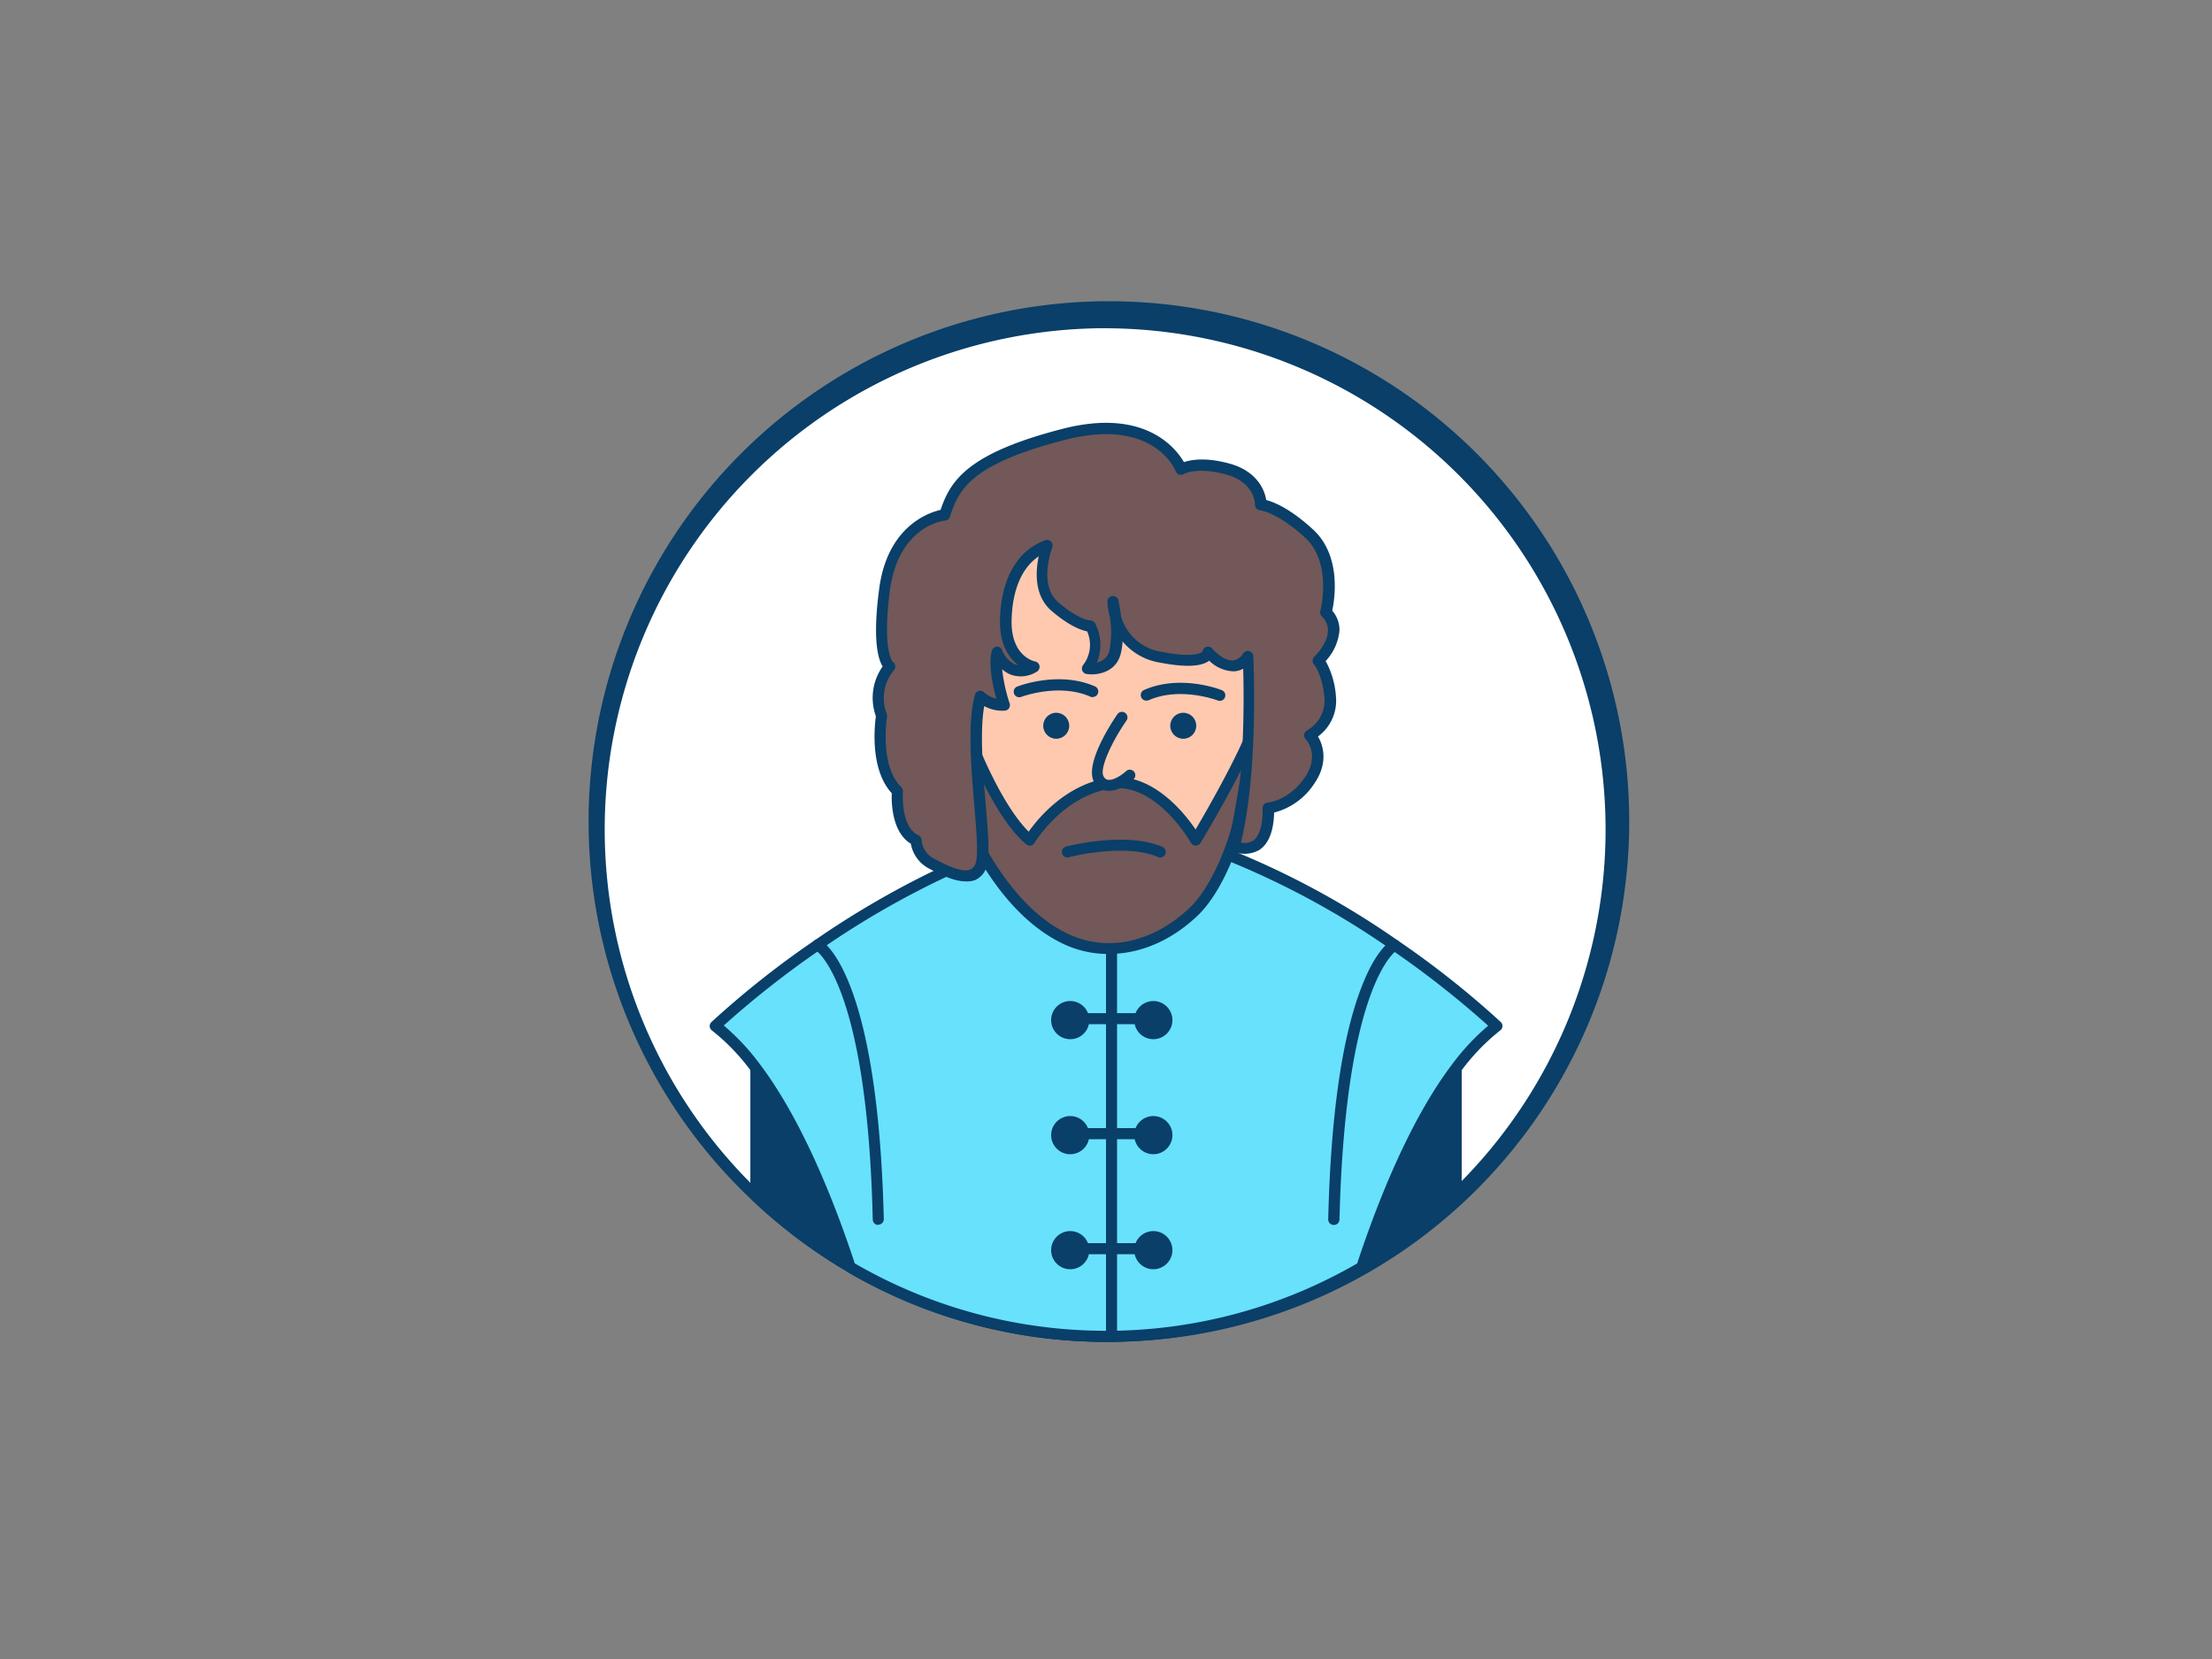 <svg viewBox="0 0 400 300" xmlns="http://www.w3.org/2000/svg"><rect x="0" y="0" width="400" height="300" fill="#808080" stroke="none"/><path d="m291.65 150a91.61 91.61 0 0 1 -90.65 91.64h-1a91.65 91.65 0 1 1 91.65-91.64z" fill="#fff"/><path d="m200 242.65a94.09 94.09 0 1 1 1.05 0zm0-183.3a90.65 90.65 0 1 0 0 181.3h1a90.65 90.65 0 0 0 -1-181.29z" fill="#093f68"/><path d="m263.32 184.21v32.06a92.07 92.07 0 0 1 -17.06 12.86 91.09 91.09 0 0 1 -45.26 12.51h-1a91.58 91.58 0 0 1 -63.32-25.38v-32.05z" fill="#093f68"/><path d="m200 242.65a92.56 92.56 0 0 1 -64-25.65 1 1 0 0 1 -.31-.72v-32.07a1 1 0 0 1 1-1h126.63a1 1 0 0 1 1 1v32.06a1 1 0 0 1 -.31.72 92.53 92.53 0 0 1 -63 25.65zm-62.32-26.81a90.57 90.57 0 0 0 62.32 24.81h1a90.55 90.55 0 0 0 61.31-24.8v-30.64h-124.63z" fill="#093f68"/><path d="m270.66 185.53a38.82 38.82 0 0 0 -7.34 7.63c-7.54 10-13.31 24.53-17.06 36a91.09 91.09 0 0 1 -45.26 12.48h-1a91.19 91.19 0 0 1 -46.26-12.52c-3.75-11.44-9.52-26-17.06-36a38.82 38.82 0 0 0 -7.34-7.63 163.15 163.15 0 0 1 18.51-14.65 161 161 0 0 1 23.28-13.4c2.13-1 4.31-1.93 6.54-2.81l.16-.07 2.26-.86q2.92-1.1 5.92-2l.4-.12a91.92 91.92 0 0 1 13.59-3.06 98.71 98.71 0 0 1 21.61 5.87l.47.18a153.46 153.46 0 0 1 30.07 16.31 163.15 163.15 0 0 1 18.51 14.65z" fill="#68e1fd"/><path d="m200 242.65a92.57 92.57 0 0 1 -46.77-12.65 1 1 0 0 1 -.44-.55c-3.51-10.71-9.29-25.59-16.91-35.68a38.08 38.08 0 0 0 -7.14-7.43 1 1 0 0 1 -.4-.74 1 1 0 0 1 .31-.78 165.16 165.16 0 0 1 18.63-14.75 161.51 161.51 0 0 1 23.43-13.49c2.38-1.09 4.53-2 6.59-2.83l.17-.07c.75-.29 1.51-.59 2.27-.87 1.92-.72 3.93-1.4 6-2l.41-.12a93.4 93.4 0 0 1 13.74-3.11h.28a99.54 99.54 0 0 1 21.83 5.88l.41.16a152.5 152.5 0 0 1 30.34 16.44 165.16 165.16 0 0 1 18.63 14.75 1 1 0 0 1 .31.78 1 1 0 0 1 -.4.74 38.08 38.08 0 0 0 -7.14 7.43c-7.62 10.09-13.4 25-16.91 35.68a1 1 0 0 1 -.44.55 92.54 92.54 0 0 1 -45.72 12.65zm-45.43-14.19a90.61 90.61 0 0 0 45.43 12.19h1a90.52 90.52 0 0 0 44.42-12.18c3.57-10.83 9.4-25.71 17.09-35.9a41.91 41.91 0 0 1 6.6-7.09 171.54 171.54 0 0 0 -17.54-13.77 151.11 151.11 0 0 0 -29.87-16.2l-.47-.18a98.18 98.18 0 0 0 -21.23-5.8 90.11 90.11 0 0 0 -13.3 3l-.42.12c-2 .62-3.95 1.29-5.84 2-.74.27-1.46.55-2.19.83a1.4 1.4 0 0 1 -.27.11c-2 .78-4.09 1.69-6.43 2.77a158.24 158.24 0 0 0 -23.13 13.31 171.54 171.54 0 0 0 -17.54 13.77 41.91 41.91 0 0 1 6.6 7.09c7.69 10.22 13.52 25.1 17.09 35.93z" fill="#093f68"/><path d="m201 242.64a1 1 0 0 1 -1-1v-74.64a1 1 0 0 1 2 0v74.63a1 1 0 0 1 -1 1.01z" fill="#093f68"/><path d="m201.05 167c-13.24 0-24.24-12.2-25.22-28l-2.6-42.2h55.65l-2.6 42.2c-.99 15.81-11.99 28-25.23 28z" fill="#ffc9b0"/><path d="m201 168c-13.7 0-25.21-12.7-26.21-28.9l-2.61-42.2a1 1 0 0 1 .27-.75 1 1 0 0 1 .73-.31h55.65a1 1 0 0 1 .73.31 1 1 0 0 1 .27.75l-2.61 42.2c-.96 16.21-12.47 28.9-26.22 28.9zm-26.72-70.15 2.54 41.15c.94 15.15 11.58 27 24.22 27s23.29-11.87 24.23-27l2.54-41.14z" fill="#093f68"/><path d="m197.61 126.08a1 1 0 0 1 -.41-.09c-5.7-2.53-12.39 0-12.46 0a1 1 0 1 1 -.72-1.86c.3-.12 7.52-2.86 14 0a1 1 0 0 1 -.41 1.91z" fill="#093f68"/><path d="m207.27 126.69a1 1 0 0 1 -.4-1.91c6.48-2.88 13.69-.14 14 0a1 1 0 1 1 -.72 1.86c-.07 0-6.76-2.55-12.46 0a1 1 0 0 1 -.42.05z" fill="#093f68"/><circle cx="191" cy="131.24" fill="#093f68" r="2.35"/><circle cx="213.97" cy="131.24" fill="#093f68" r="2.35"/><path d="m175.5 133.84s4.9 13.17 10.72 18.07c0 0 5.14-8.72 14.28-10.26s15.73 10.26 15.73 10.26 8.12-13.47 10.72-20.67c0 0-2.4 14.18-3 17.46s-3.73 12.06-8.14 16.21c-6.46 6.1-15.27 8.67-23.28 4.77-13.3-6.48-19.45-25.42-19.45-25.42z" fill="#725858"/><path d="m200.44 172.51a19 19 0 0 1 -8.38-1.93c-13.52-6.59-19.71-25.22-20-26a1.1 1.1 0 0 1 0-.54l2.45-10.42a1 1 0 0 1 .91-.76 1 1 0 0 1 1 .64c0 .13 4.41 11.72 9.6 16.89 1.71-2.43 6.63-8.43 14.31-9.71s13.7 6.09 15.87 9.32c2.13-3.63 7.75-13.42 9.8-19.09a1 1 0 0 1 1.93.51c0 .14-2.41 14.22-3 17.48-.55 2.86-3.56 12.15-8.44 16.75s-10.49 6.86-16.05 6.86zm-26.36-28.3c.8 2.26 6.93 18.76 18.85 24.57 7.14 3.48 15.43 1.76 22.17-4.59 4.13-3.9 7.19-12.27 7.84-15.68.31-1.59 1-5.8 1.71-9.69-3.26 6.46-7.32 13.22-7.56 13.61a1.06 1.06 0 0 1 -.87.48 1 1 0 0 1 -.86-.51c-.06-.11-6.35-11.15-14.69-9.76-8.59 1.44-13.54 9.7-13.59 9.78a1 1 0 0 1 -.69.48 1 1 0 0 1 -.82-.22c-4.28-3.61-8-11.31-9.82-15.55z" fill="#093f68"/><path d="m225.69 118.7s1.08 20.86-2.44 34.34c0 0 6.26 2.88 6.11-6.92 0 0 4.29-.31 7.51-5.06s0-8.12 0-8.12a7.22 7.22 0 0 0 3.67-6.89c-.46-4.74-2.14-6.58-2.14-6.58s5.2-4.9 1.38-8.73c0 0 2.45-9.19-3.07-14.25s-8.73-5.2-8.73-5.2.16-4.75-5.82-6.43-8.57 0-8.57 0-4.14-10.73-21.29-6.28-19.76 9.19-21.44 14.55c0 0-9.19.91-10.88 13.47s.92 13.94.92 13.94a8.87 8.87 0 0 0 -1.48 8.88s-1.58 9.34 2.86 13.63c0 0-.61 7 3.37 8.89a5.16 5.16 0 0 0 2.91 4.28c2.91 1.54 7.66 4 8.88 0s-2.44-22.22-.15-30.32a5.61 5.61 0 0 0 4.29 1.53s-2.15-6.27-1.23-9.49c0 0 1.84 5.2 6.59 2.6 0 0-5.21-.92-5.06-8.42s3.22-12 7.51-13.48c0 0-2.91 7.35 1.38 11s6.43 3.52 6.43 3.52a7.09 7.09 0 0 1 -.61 7.66s4.13.62 5-2.91-.31-9-.31-9 0 8.27 8.58 9.95 8.58-.91 8.58-.91 4.34 5.05 7.25.75z" fill="#725858"/><path d="m174.61 159.38c-2.19 0-4.72-1.33-6.52-2.27a6.28 6.28 0 0 1 -3.38-4.54c-3.45-2.08-3.52-7.49-3.45-9.13-4-4.33-3.1-12.33-2.87-13.92a9.81 9.81 0 0 1 1.22-9c-.88-1.43-1.83-5-.62-14.1 1.5-11.17 8.83-13.7 11.1-14.22 1.8-5.41 5.07-10.27 22-14.64 14.75-3.82 20.45 3.33 22 6 1.35-.45 4.08-.9 8.38.31 4.61 1.3 6.19 4.48 6.5 6.55 1.39.36 4.32 1.52 8.46 5.32 5.16 4.73 3.94 12.55 3.48 14.69a5.27 5.27 0 0 1 1.31 3.58 9.34 9.34 0 0 1 -2.5 5.53 15.4 15.4 0 0 1 1.86 6.4 8 8 0 0 1 -3.25 7.24c1.06 1.76 1.79 4.9-.6 8.42a12.37 12.37 0 0 1 -7.33 5.34c-.08 3.38-1 5.65-2.68 6.76a5.43 5.43 0 0 1 -4.85.23 1 1 0 0 1 -.55-1.16c2.79-10.64 2.65-26.17 2.49-31.85a3.83 3.83 0 0 1 -1.69.48 6.57 6.57 0 0 1 -4.46-1.93c-1.43 1.11-4.43 1.22-8.9.35a11.09 11.09 0 0 1 -6.76-3.82 12.07 12.07 0 0 1 -.34 2.24c-.91 3.48-4.43 3.91-6.17 3.64a1 1 0 0 1 -.64-1.6 6 6 0 0 0 .74-6.11c-1-.19-3.21-.94-6.42-3.69s-2.91-7.2-2.33-9.88c-3.07 2.06-4.79 6.08-4.91 11.59-.13 6.49 4.06 7.38 4.24 7.42a1 1 0 0 1 .3 1.86 5.39 5.39 0 0 1 -4.62.55 5.1 5.1 0 0 1 -1.63-1 30.08 30.08 0 0 0 1.35 6.17 1 1 0 0 1 -.11.88 1 1 0 0 1 -.78.44 6.74 6.74 0 0 1 -3.7-.83c-.83 4.69-.23 11.89.27 17.8.43 5.17.77 9.26.2 11.12a3.79 3.79 0 0 1 -2.16 2.56 4.25 4.25 0 0 1 -1.68.22zm-13.15-39.67a1 1 0 0 1 .17 1.51 7.84 7.84 0 0 0 -1.28 7.85 1 1 0 0 1 .05.52c0 .09-1.43 8.87 2.58 12.74a1.05 1.05 0 0 1 .3.81c0 .06-.5 6.37 2.79 7.89a1 1 0 0 1 .58.91 4.18 4.18 0 0 0 2.38 3.4c1.69.89 4.85 2.56 6.44 1.9a1.89 1.89 0 0 0 1-1.31c.45-1.49.09-5.8-.29-10.37-.59-7.05-1.25-15.05.13-19.93a1 1 0 0 1 1.7-.4 4.48 4.48 0 0 0 2.17 1.11c-.6-2.13-1.53-6.15-.81-8.67a1 1 0 0 1 .93-.73 1 1 0 0 1 .94.67 4.71 4.71 0 0 0 2.23 2.5 2.82 2.82 0 0 0 .64.14c-1.62-1.24-3.37-3.63-3.28-8.15.15-7.35 3.13-12.6 8.17-14.4a1 1 0 0 1 1.06.24 1 1 0 0 1 .21 1.07c0 .06-2.59 6.73 1.1 9.9s5.72 3.28 5.74 3.28a1.07 1.07 0 0 1 .9.5 8.26 8.26 0 0 1 .33 7.1 2.79 2.79 0 0 0 2.27-2.1 17.5 17.5 0 0 0 .1-6.08 12 12 0 0 1 -.44-2.71 1 1 0 0 1 2-.22c0 .11.27 1.22.45 2.75a9 9 0 0 0 7.34 6.44c6.13 1.21 7.29.07 7.4-.07a1 1 0 0 1 .64-.8 1 1 0 0 1 1.11.29c.53.62 2.23 2.24 3.73 2.14a2.48 2.48 0 0 0 1.88-1.29 1 1 0 0 1 1.82.51c0 .84 1 20.25-2.23 33.71a2.92 2.92 0 0 0 2.15-.32c1.2-.79 1.81-2.83 1.76-5.91a1 1 0 0 1 .93-1c.15 0 3.87-.37 6.75-4.62 2.7-4 .21-6.75.1-6.87a1 1 0 0 1 -.26-.85 1 1 0 0 1 .53-.72 6.21 6.21 0 0 0 3.14-5.91c-.42-4.28-1.88-6-1.9-6a1 1 0 0 1 .06-1.39s2.44-2.34 2.47-4.75a3.46 3.46 0 0 0 -1.11-2.55 1 1 0 0 1 -.26-1c0-.08 2.22-8.67-2.77-13.25s-8.09-4.94-8.12-4.94a1 1 0 0 1 -.94-1c0-.16 0-4-5.09-5.44-5.36-1.52-7.75-.13-7.77-.12a1.06 1.06 0 0 1 -.85.1 1 1 0 0 1 -.62-.59c-.15-.39-4.09-9.81-20.1-5.67-16.51 4.28-19.09 8.64-20.74 13.89a1 1 0 0 1 -.85.69c-.34 0-8.43 1-10 12.62-1.38 10.68.4 12.8.54 12.95z" fill="#093f68"/><path d="m202.88 129.7s-5.88 8.51-4.12 11.3 5.6-.87 5.6-.87" fill="#ffc9b0"/><g fill="#093f68"><path d="m200.56 143a2.69 2.69 0 0 1 -.4 0 3.06 3.06 0 0 1 -2.24-1.46c-2-3.15 3.09-10.86 4.13-12.37a1 1 0 1 1 1.65 1.13c-2.65 3.84-5 8.81-4.1 10.16a1.08 1.08 0 0 0 .8.56c1 .13 2.65-1 3.27-1.61a1 1 0 0 1 1.37 1.45c-.25.2-2.36 2.14-4.48 2.14z"/><path d="m209.82 155.06a.91.91 0 0 1 -.39-.08c-6-2.58-16.11 0-16.21.05a1 1 0 0 1 -.51-1.93c.44-.12 10.9-2.8 17.51.05a1 1 0 0 1 -.4 1.91z"/><path d="m158.82 221.51a1 1 0 0 1 -1-1c-1-43.08-10.34-48.71-10.43-48.76a1 1 0 0 1 -.41-1.35 1 1 0 0 1 1.31-.44c.43.21 10.43 5.64 11.53 50.5a1 1 0 0 1 -1 1z"/><path d="m241.18 221.51a1 1 0 0 1 -1-1c.46-18.68 2.46-32.79 6-41.94 2.67-7 5.28-8.42 5.57-8.56a1 1 0 0 1 .9 1.79c-.19.11-9.38 5.91-10.43 48.76a1 1 0 0 1 -1.04.95z"/><path d="m207.21 185.21h-12.33a1 1 0 0 1 0-2h12.33a1 1 0 0 1 0 2z"/><circle cx="193.53" cy="184.47" r="2.45"/><path d="m193.53 187.92a3.45 3.45 0 1 1 3.45-3.45 3.44 3.44 0 0 1 -3.45 3.45zm0-4.9a1.45 1.45 0 1 0 1.45 1.45 1.45 1.45 0 0 0 -1.45-1.47z"/><circle cx="208.56" cy="184.47" r="2.45"/><path d="m208.56 187.92a3.45 3.45 0 1 1 3.45-3.45 3.45 3.45 0 0 1 -3.45 3.45zm0-4.9a1.45 1.45 0 1 0 1.45 1.45 1.45 1.45 0 0 0 -1.45-1.47z"/><path d="m207.21 206h-12.33a1 1 0 0 1 0-2h12.33a1 1 0 1 1 0 2z"/><circle cx="193.53" cy="205.27" r="2.45"/><path d="m193.53 208.72a3.45 3.45 0 1 1 3.45-3.45 3.45 3.45 0 0 1 -3.45 3.45zm0-4.9a1.45 1.45 0 1 0 1.45 1.45 1.45 1.45 0 0 0 -1.45-1.45z"/><circle cx="208.56" cy="205.27" r="2.45"/><path d="m208.56 208.72a3.45 3.45 0 1 1 3.45-3.45 3.46 3.46 0 0 1 -3.45 3.45zm0-4.9a1.45 1.45 0 1 0 1.45 1.45 1.45 1.45 0 0 0 -1.45-1.45z"/><path d="m207.21 226.8h-12.33a1 1 0 0 1 0-2h12.33a1 1 0 0 1 0 2z"/><circle cx="193.53" cy="226.07" r="2.45"/><path d="m193.53 229.52a3.45 3.45 0 1 1 3.45-3.45 3.45 3.45 0 0 1 -3.45 3.45zm0-4.9a1.45 1.45 0 1 0 1.45 1.45 1.45 1.45 0 0 0 -1.45-1.45z"/><circle cx="208.56" cy="226.07" r="2.45"/><path d="m208.56 229.52a3.45 3.45 0 1 1 3.45-3.45 3.46 3.46 0 0 1 -3.45 3.45zm0-4.9a1.45 1.45 0 1 0 1.45 1.45 1.45 1.45 0 0 0 -1.45-1.45z"/></g></svg>